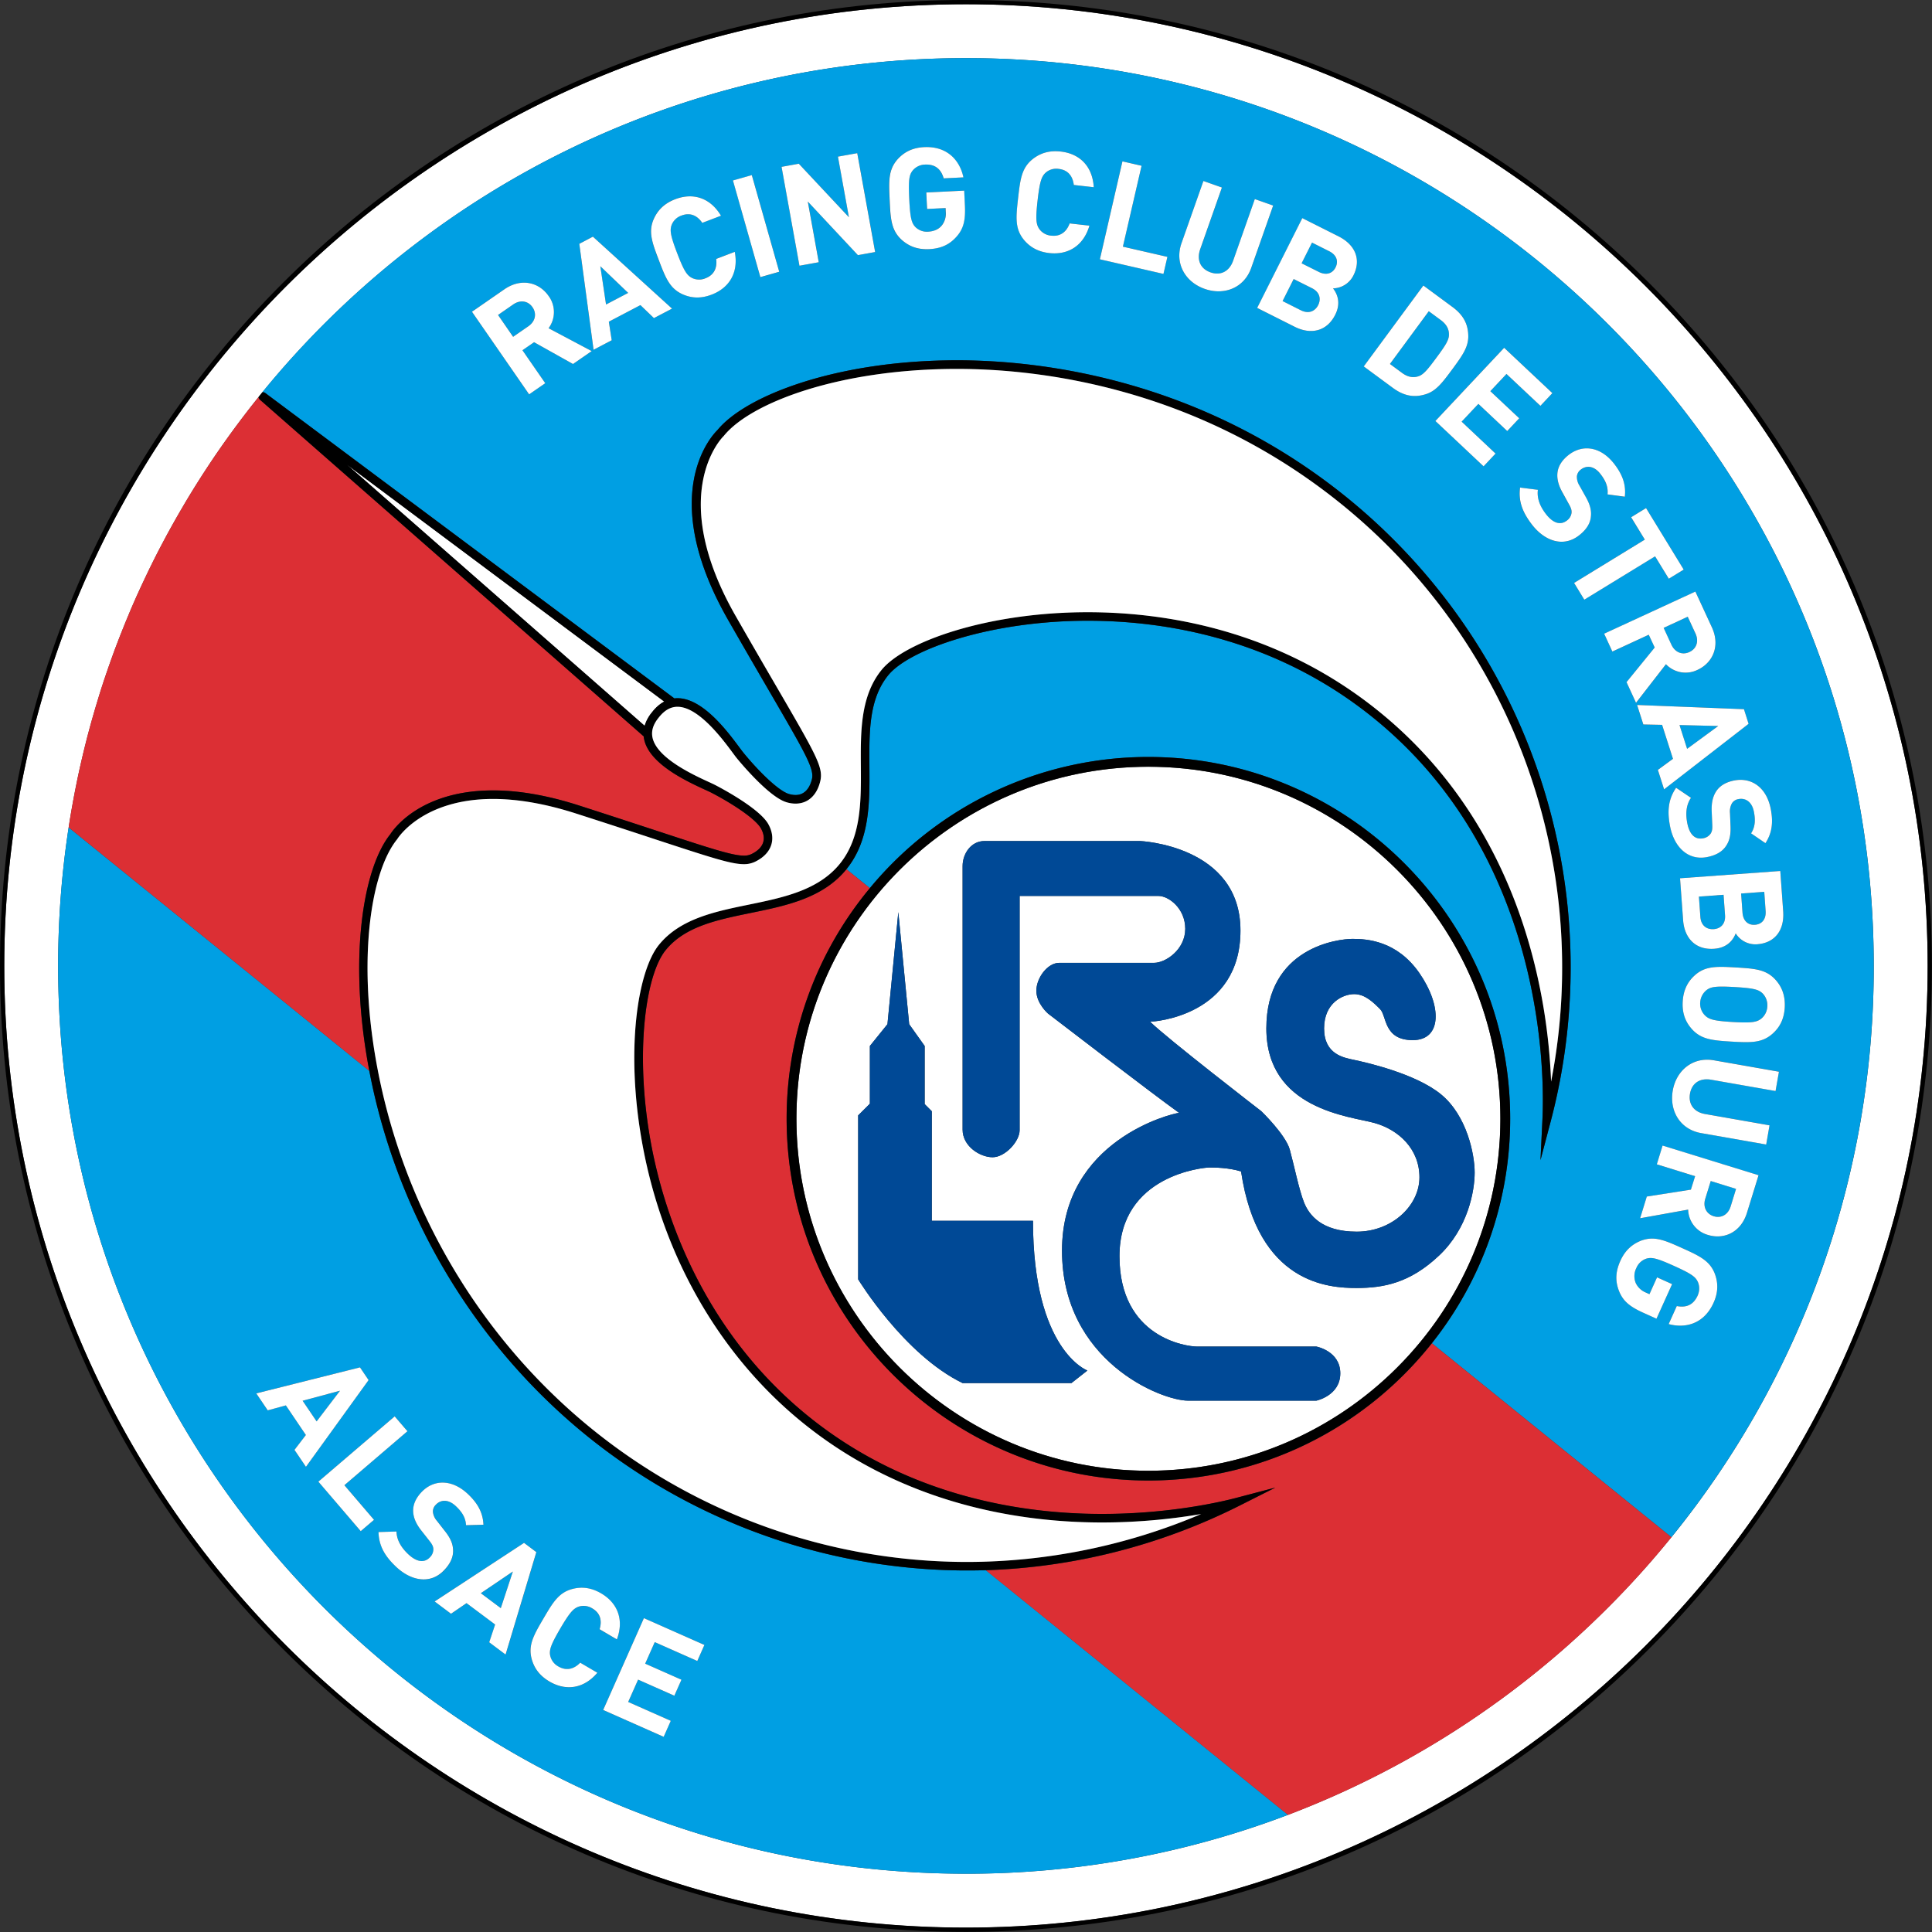<svg xmlns="http://www.w3.org/2000/svg" viewBox="7 7.79 66.64 66.64"><rect x="7" y="7.79" width="66.64" height="66.64" fill="#333333" stroke="none"/><path fill="#FFF" d="M40.318 7.937c-18.291 0-33.171 14.88-33.171 33.171 0 18.29 14.88 33.171 33.171 33.171 18.29 0 33.172-14.881 33.172-33.171 0-18.292-14.882-33.171-33.172-33.171zM64.323 61.21c-.327.392-.665.775-1.011 1.148l-.021.023a30.44 30.44 0 0 1-1.079 1.108c-.355.348-.72.687-1.092 1.019l-.033.03c-.374.331-.755.653-1.144.966l-.03.024c-.393.316-.793.622-1.202.92l-.017.011a31.169 31.169 0 0 1-18.376 5.96c-17.293 0-31.313-14.02-31.313-31.313a31.503 31.503 0 0 1 .474-5.45l.035-.194c.036-.198.074-.396.114-.593l.018-.091c.045-.219.092-.437.142-.654l.046-.199c.042-.18.086-.359.131-.537.013-.046.023-.093.035-.138a33.896 33.896 0 0 1 .372-1.315l.057-.188a28.812 28.812 0 0 1 .274-.831c.046-.135.094-.27.142-.405l.086-.238c.067-.182.137-.364.208-.546l.111-.278c.044-.111.089-.221.135-.332l.12-.288c.072-.168.145-.335.219-.501l.146-.318.121-.258.159-.333c.029-.058.059-.117.087-.176.106-.215.214-.428.326-.64l.099-.187c.212-.399.434-.793.664-1.182.023-.042.047-.081.071-.122.244-.409.496-.812.758-1.209l.04-.061c.274-.415.559-.822.853-1.223l.008-.011c.28-.381.567-.755.863-1.123l.133-.166C21.793 14.286 30.53 9.795 40.318 9.795c17.294 0 31.313 14.019 31.313 31.313a31.18 31.18 0 0 1-6.979 19.705l-.008.01c-.106.128-.212.258-.321.387z"></path><path d="M63.879 17.547c-6.294-6.292-14.66-9.758-23.561-9.758-8.899 0-17.267 3.466-23.56 9.758C10.465 23.841 7 32.208 7 41.107s3.465 17.267 9.758 23.56 14.661 9.759 23.56 9.759c8.9 0 17.267-3.466 23.561-9.759 6.292-6.293 9.758-14.66 9.758-23.56s-3.466-17.266-9.758-23.56zM40.318 74.278c-18.291 0-33.171-14.881-33.171-33.171 0-18.291 14.88-33.171 33.171-33.171 18.29 0 33.172 14.88 33.172 33.171 0 18.29-14.882 33.171-33.172 33.171z"></path><path fill="#009FE3" d="M11.725 28.327l.146-.318a44.91 44.91 0 0 0-.146.318zM12.662 26.415zM14.194 23.841zM12.237 27.242zM11.991 27.75zM66.112 49.74c.256.078.494-.051.583-.335l.187-.608-.873-.271-.188.609c-.089.284.035.526.291.605zM13.396 25.111zM66.836 41.836c-.661-.038-.824-.009-.977.108a.59.59 0 0 0-.216.428.57.57 0 0 0 .165.442c.139.136.296.188.958.228.66.038.828.004.981-.114a.564.564 0 0 0 .21-.422.578.578 0 0 0-.16-.448c-.137-.135-.3-.183-.961-.222zM65.271 30.281c.244-.112.334-.369.21-.638l-.268-.579-.83.384.267.579c.125.269.379.367.621.254zM55.893 20.778c.191-.046.333-.214.656-.653.324-.439.441-.624.43-.821-.006-.18-.097-.337-.28-.473l-.415-.306-1.34 1.818.415.306c.183.137.36.176.534.129zM66.266 32.832l-1.335-.034.261.821zM66.111 39.84c.232-.017.412-.176.39-.482l-.051-.703-.85.061.052.704c.022.305.227.437.459.42zM67.535 39.688c.238-.017.386-.189.366-.476l-.047-.66-.798.058.048.66c.022.287.193.435.431.418zM10.62 31.159zM59.913 65.529zM9.479 35.657l.035-.194-.035.194zM61.087 64.539zM9.628 34.87l.018-.091-.018.091zM62.212 63.49zM64.323 61.21zM11.139 29.726l.111-.278-.111.278zM10.846 30.51l.086-.238c-.03.08-.057.159-.086.238zM11.386 29.116l.12-.288-.12.288zM10.372 31.936l.057-.188-.057.188zM9.788 34.125l.046-.199-.046.199zM10.169 32.625zM9.966 33.388L10 33.25l-.034.138zM53.066 17.013c.107-.213.036-.429-.221-.558l-.591-.297-.359.714.592.296c.256.129.473.058.579-.155zM62.243 63.46zM17.921 56.818l.807-1.057-1.29.344zM24.274 63.259l.416-1.263-1.105.748z"></path><path fill="#009FE3" d="M41.006 61.95a20.867 20.867 0 0 1-13.757-4.63c-3.731-3.022-6.359-7.298-7.397-12.038a21.044 21.044 0 0 1-.113-.555L9.368 36.33v-.002a31.503 31.503 0 0 0-.363 4.779c0 17.293 14.019 31.313 31.313 31.313a31.169 31.169 0 0 0 11.109-2.031L41.006 61.95zM17.157 57.8l.393-.513-.69-1.021-.625.171-.396-.585 3.578-.898.297.438-2.161 2.992-.396-.584zm2.286 2.804l-1.461-1.708 2.633-2.253.439.514-2.174 1.861 1.022 1.194-.459.392zm1.223 1.232c-.383-.36-.597-.716-.608-1.2l.62-.019c.009.309.175.565.406.783.293.276.557.309.747.107a.393.393 0 0 0 .119-.282c-.007-.094-.036-.161-.147-.3l-.258-.328c-.193-.242-.282-.453-.292-.67-.01-.23.086-.454.286-.667.423-.449 1.054-.451 1.6.062.347.327.519.648.539 1.061l-.602.017c-.013-.3-.188-.505-.354-.661-.263-.247-.523-.219-.687-.045a.325.325 0 0 0-.1.248.569.569 0 0 0 .141.312l.258.331c.201.248.286.442.295.651.019.251-.091.488-.305.715-.462.489-1.126.385-1.658-.115zm3.209 2.601l.204-.613-.986-.737-.535.366-.565-.424 3.084-2.021.425.318-1.061 3.533-.566-.422zm3.555-1.166a.562.562 0 0 0-.465-.063c-.183.063-.307.188-.642.759-.334.571-.382.74-.347.93a.564.564 0 0 0 .283.376c.291.169.551.079.753-.13l.592.347c-.476.562-1.096.628-1.65.304-.345-.203-.53-.463-.618-.785-.124-.473.069-.812.404-1.383.334-.572.536-.905 1.008-1.028.324-.082.643-.047.987.154.559.327.8.897.542 1.588l-.597-.35c.085-.28.04-.55-.25-.719zm3.622 1.811l-1.468-.651-.33.743 1.25.554-.244.552-1.25-.556-.342.771 1.468.651-.245.552-2.086-.926 1.405-3.168 2.087.925-.245.553zM64.324 61.209zM30.261 31.881a.961.961 0 0 1 .107-.007c.873 0 1.724 1.144 2.132 1.693.059.08.108.145.143.188.494.605 1.194 1.307 1.564 1.421.082.024.16.037.232.037.379 0 .518-.342.566-.546.086-.358-.211-.869-1.462-3.02-.38-.654-.847-1.457-1.417-2.452-2.504-4.369-.546-6.408-.382-6.567.98-1.199 4.13-2.41 8.269-2.41 2.839 0 8.359.615 13.444 4.733a20.87 20.87 0 0 1 7.036 21.498l-.358 1.358.067-1.403c.071-1.468.124-9.029-5.825-13.847-3.426-2.774-7.255-3.356-9.863-3.356-3.308 0-6.146.977-6.879 1.883-.665.821-.656 1.946-.647 3.137.009 1.253.019 2.549-.791 3.549v.001l.807.653a12.458 12.458 0 0 1 9.607-4.524c6.882 0 12.479 5.598 12.479 12.478 0 2.924-1.012 5.614-2.701 7.744l8.262 6.69a31.18 31.18 0 0 0 6.979-19.705c0-17.294-14.019-31.313-31.313-31.313-9.788 0-18.525 4.491-24.268 11.524a.154.154 0 0 1 .101.028l14.111 10.535zm35.844 20.847c-.333.736-.979.889-1.548.733l.28-.622c.332.065.575-.045.718-.358a.579.579 0 0 0 .009-.473c-.08-.174-.216-.278-.818-.551-.604-.273-.775-.308-.961-.252a.565.565 0 0 0-.342.321.623.623 0 0 0-.021.52.662.662 0 0 0 .356.331l.116.053.262-.581.52.234-.539 1.193-.462-.208c-.457-.207-.69-.398-.826-.736-.156-.387-.109-.717.043-1.055.162-.359.403-.571.713-.693.458-.172.815-.016 1.419.257.603.272.956.438 1.129.894.115.314.115.634-.048.993zm1.153-3.103c-.208.675-.792.932-1.346.762a.934.934 0 0 1-.682-.873l-1.657.298.231-.749 1.521-.238.145-.464-1.321-.409.2-.646 3.311 1.023-.402 1.296zm.986-4.203l-2.22-.39c-.393-.068-.669.12-.731.48-.063.358.132.636.523.703l2.22.39-.115.662-2.244-.394c-.725-.127-1.101-.766-.979-1.466s.695-1.173 1.42-1.046l2.243.394-.117.667zm.317-2.881c-.023.399-.172.683-.419.902-.365.325-.755.313-1.415.274-.661-.04-1.049-.071-1.374-.437-.22-.247-.335-.546-.312-.945.023-.397.172-.688.419-.907.364-.324.755-.306 1.415-.269.661.039 1.05.066 1.375.432.219.248.333.552.311.95zm-.054-3.318c.049.674-.302 1.095-.894 1.138a.802.802 0 0 1-.744-.375c-.082.216-.282.499-.743.531-.646.047-1.026-.37-1.071-.986l-.105-1.446 3.458-.251.099 1.389zm-.427-3.528c.091.468.042.83-.184 1.176l-.496-.339c.164-.25.142-.519.098-.744-.068-.354-.297-.482-.531-.437a.322.322 0 0 0-.225.143.56.56 0 0 0-.069.336l.017.417c.018.319-.026.526-.141.702-.132.214-.36.343-.667.402-.658.127-1.137-.345-1.276-1.062-.1-.516-.066-.929.209-1.329l.513.347c-.174.256-.188.562-.128.872.077.397.271.577.543.524a.388.388 0 0 0 .262-.16c.049-.079.064-.151.056-.329l-.018-.417c-.015-.31.036-.533.154-.715.126-.192.335-.317.62-.373.607-.116 1.121.25 1.263.986zm-.767-2.938l-2.915 2.26-.215-.672.521-.381-.375-1.172-.647-.013-.215-.673 3.686.146.16.505zm-1.264-3.328c.295.641.033 1.223-.492 1.466a.932.932 0 0 1-1.093-.193l-1.032 1.33-.328-.712.972-1.194-.205-.441-1.255.58-.284-.615 3.147-1.453.57 1.232zm-2.272-4.114l1.299 2.122-.516.315-.473-.772-2.44 1.495-.354-.577 2.44-1.494-.473-.772.517-.317zm-3.057-1.219c.026-.229.157-.435.388-.614.488-.378 1.111-.282 1.569.31.293.377.412.722.367 1.133l-.597-.08c.033-.297-.106-.526-.247-.707-.221-.285-.483-.297-.671-.151a.328.328 0 0 0-.138.229.566.566 0 0 0 .091.331l.204.366c.159.277.211.481.188.69-.021.251-.166.468-.413.659-.53.412-1.171.205-1.618-.372-.321-.416-.478-.799-.413-1.281l.615.078c-.04.308.085.586.278.837.247.319.502.393.721.224a.387.387 0 0 0 .161-.261c.01-.092-.009-.164-.097-.317l-.204-.366c-.152-.271-.208-.492-.184-.708zm-.174-2.746l-.413.439-1.17-1.1-.557.592.996.937-.413.44-.996-.938-.577.614 1.17 1.1-.413.44-1.663-1.564 2.373-2.525 1.663 1.565zm-4.449-3.712l1.006.742c.381.281.547.604.543 1.029-.005.366-.211.655-.551 1.118-.342.462-.557.746-.905.857-.404.131-.763.067-1.143-.213l-1.007-.742 2.057-2.791zm-2.933-1.698c.605.304.787.82.521 1.351a.803.803 0 0 1-.704.447c.143.181.284.497.076.91-.291.578-.844.693-1.396.416l-1.296-.651 1.557-3.097 1.242.624zm-5.411.243l.757-2.149.638.225-.748 2.126c-.132.376.01.679.354.8.344.122.648-.025.781-.401l.748-2.126.633.223-.756 2.149c-.243.693-.937.96-1.607.725-.671-.236-1.043-.879-.8-1.572zm-2.037-2.827l.66.151-.644 2.79 1.534.352-.136.588-2.192-.504.778-3.377zm-3.598 1.268c.075-.658.123-1.044.506-1.349.264-.205.568-.303.965-.258.644.072 1.095.496 1.139 1.231l-.688-.078c-.035-.289-.186-.516-.521-.554a.56.56 0 0 0-.45.13c-.142.131-.203.295-.278.953s-.051.832.059.991a.56.56 0 0 0 .41.228c.334.038.537-.15.636-.422l.683.077c-.208.707-.748 1.018-1.386.946-.396-.045-.673-.208-.883-.467-.305-.383-.266-.77-.192-1.428zm-4.153-1.349c.227-.245.512-.391.905-.41.807-.04 1.237.464 1.358 1.043l-.681.034c-.094-.327-.303-.492-.647-.475a.574.574 0 0 0-.424.206c-.119.152-.149.32-.117.981.033.661.08.829.214.969a.567.567 0 0 0 .441.158.618.618 0 0 0 .472-.219.658.658 0 0 0 .132-.469l-.006-.127-.637.032-.029-.568 1.309-.065.024.505c.024.501-.039.797-.278 1.071-.272.316-.588.424-.958.443a1.248 1.248 0 0 1-.942-.319c-.362-.328-.386-.717-.419-1.378-.031-.66-.045-1.049.283-1.412zm-3.412.162l1.729 1.845-.378-2.088.666-.121.617 3.41-.594.108-1.729-1.849.378 2.093-.666.121-.617-3.411.594-.108zm-1.62.395l.946 3.334-.651.185-.945-3.334.65-.185zm-3.381 1.501c.139-.303.365-.53.738-.673.604-.23 1.2-.063 1.577.57l-.646.246c-.165-.239-.403-.372-.716-.252a.557.557 0 0 0-.34.323c-.066.181-.047.356.19.974.236.618.337.762.508.853.13.07.295.08.468.013.314-.119.407-.379.37-.667l.641-.245c.14.723-.196 1.247-.796 1.476-.373.143-.692.124-.999-.009-.446-.2-.589-.561-.826-1.179-.234-.618-.368-.983-.169-1.43zm-2.101.62l2.73 2.482-.625.327-.466-.448-1.09.572.1.641-.626.328-.492-3.655.469-.247zm-3.055 1.817c.581-.402 1.199-.244 1.529.232.277.4.205.817-.003 1.109l1.487.789-.644.446-1.343-.752-.401.277.787 1.137-.557.385-1.972-2.85 1.117-.773zM15.918 21.485z"></path><path fill="#009FE3" d="M28.667 17.893l-.961-.92.197 1.32zM25.368 18.388c-.152-.22-.42-.266-.665-.097l-.524.363.521.752.525-.363c.243-.168.295-.435.143-.655zM51.87 18.493c.274.138.492.029.598-.179.104-.209.06-.444-.214-.582l-.632-.316-.382.76.63.317z"></path><path fill="#DC2F34" d="M19.738 44.728c-.737-3.854-.217-6.992.724-8.162.088-.141 1.017-1.512 3.548-1.512.892 0 1.886.174 2.955.518 1.091.351 1.973.641 2.69.876 1.843.606 2.606.856 3.003.856a.59.59 0 0 0 .257-.052c.214-.103.355-.241.406-.401.048-.147.022-.311-.075-.486-.188-.337-1.021-.877-1.715-1.235-.05-.026-.125-.06-.217-.102-.615-.283-1.894-.872-2.091-1.712a1.38 1.38 0 0 1-.021-.126L15.966 21.577a.146.146 0 0 1-.048-.091c-.295.367-.583.741-.863 1.122l-.008.011c-.293.4-.578.808-.853 1.223l-.04.061c-.262.397-.514.8-.758 1.209l-.071.122a32.51 32.51 0 0 0-.664 1.182l-.099.187c-.111.212-.22.425-.326.64l-.087.176-.159.333-.121.258-.146.318c-.074.167-.147.333-.219.501l-.12.288c-.046.11-.091.22-.135.332-.037.092-.075.185-.111.278-.07.182-.14.364-.208.546l-.086.238c-.048.135-.096.27-.142.405a23.226 23.226 0 0 0-.274.831l-.057.188a36.872 36.872 0 0 0-.203.69c-.058.208-.115.416-.169.625l-.034.138a30.056 30.056 0 0 0-.319 1.39l-.018.091c-.04.197-.078.395-.114.593l-.035.194c-.039.223-.077.447-.111.671v.002l10.37 8.399zM64.651 60.813l-8.262-6.69a12.46 12.46 0 0 1-9.778 4.735c-6.88 0-12.478-5.599-12.478-12.479 0-3.021 1.079-5.792 2.871-7.953l-.807-.653c-.81.999-2.079 1.258-3.307 1.51-1.167.239-2.268.464-2.933 1.286-.696.858-1.073 3.591-.5 6.678.408 2.198 1.654 6.342 5.422 9.394 3.441 2.785 7.408 3.371 10.13 3.371 2.348 0 4.134-.423 4.625-.552l1.356-.357-1.252.631a20.992 20.992 0 0 1-8.733 2.219l10.422 8.438a31.194 31.194 0 0 0 7.267-3.929l.017-.011c.408-.298.81-.604 1.202-.92l.03-.024a31.899 31.899 0 0 0 1.177-.996c.372-.332.736-.671 1.092-1.019l.031-.03c.358-.351.707-.711 1.048-1.078l.021-.023c.346-.373.684-.757 1.011-1.148l.001-.001c.107-.128.214-.258.319-.387.003-.006.005-.01.008-.012z"></path><path fill="#FFF" d="M19.417 54.954l-3.578.898.396.585.625-.171.69 1.021-.393.513.396.585 2.161-2.992-.297-.439zm-1.496 1.864l-.483-.713 1.29-.345-.807 1.058zM21.054 57.157l-.44-.513-2.633 2.252 1.462 1.708.458-.391-1.022-1.194zM22.627 61.235c-.01-.209-.095-.403-.295-.651l-.258-.331a.566.566 0 0 1-.141-.312.321.321 0 0 1 .1-.248c.163-.174.424-.202.687.045.166.156.341.361.354.661l.602-.017c-.02-.412-.191-.733-.539-1.061-.546-.513-1.176-.511-1.6-.062-.2.213-.296.437-.286.667.01.217.099.428.292.67l.258.328c.111.139.141.206.147.3a.39.39 0 0 1-.119.282c-.19.201-.454.169-.747-.107-.231-.218-.397-.475-.406-.783l-.62.019c.012.484.226.84.608 1.2.532.5 1.196.604 1.656.114.216-.225.326-.463.307-.714zM25.076 61.008l-3.084 2.021.565.424.535-.366.986.737-.204.613.565.423 1.061-3.533-.424-.319zm-.802 2.251l-.689-.515 1.105-.748-.416 1.263zM28.278 64.338c.257-.69.016-1.261-.542-1.588-.345-.201-.663-.236-.987-.154-.473.123-.674.456-1.008 1.028-.335.571-.527.91-.404 1.383.087.322.273.582.618.785.555.324 1.174.258 1.65-.304l-.592-.347c-.202.209-.462.299-.753.13a.564.564 0 0 1-.283-.376c-.035-.189.013-.358.347-.93.335-.571.459-.696.642-.759a.566.566 0 0 1 .465.063c.291.17.335.439.251.718l.596.351zM27.805 66.772l2.087.926.245-.552-1.469-.651.342-.77 1.25.555.245-.552-1.251-.554.33-.743 1.468.651.245-.553-2.087-.925zM25.808 21.008l-.787-1.137.401-.277 1.343.752.644-.446-1.487-.789a.932.932 0 0 0 .003-1.109c-.33-.477-.948-.634-1.529-.232l-1.117.773 1.972 2.85.557-.385zm-1.629-2.354l.524-.363c.244-.169.513-.124.665.097.152.221.1.487-.144.656l-.525.363-.52-.753zM28.1 19.526l-.1-.64 1.09-.572.466.448.625-.327-2.73-2.482-.469.247.492 3.655.626-.329zm.567-1.633l-.763.4-.197-1.32.96.92zM30.549 17.943c.306.133.626.152.999.009.6-.229.936-.753.796-1.476l-.641.245c.037.289-.056.548-.37.667a.557.557 0 0 1-.468-.013c-.171-.091-.272-.235-.508-.853-.237-.618-.256-.793-.19-.974a.557.557 0 0 1 .34-.323c.313-.12.552.013.716.252l.646-.246c-.377-.632-.973-.8-1.577-.57-.373.143-.599.37-.738.673-.2.446-.065.812.171 1.43.234.618.378.979.824 1.179zM32.932 13.83l.946 3.334-.651.185-.946-3.334zM35.241 16.835l-.378-2.093 1.729 1.849.594-.108-.617-3.41-.666.12.378 2.089-1.728-1.845-.595.108.617 3.411zM38.104 16.065c.25.222.549.338.942.319.369-.019.686-.127.958-.443.239-.274.302-.57.278-1.071l-.024-.505-1.309.065.029.568.637-.032.006.127a.658.658 0 0 1-.132.469c-.101.127-.262.208-.472.219a.567.567 0 0 1-.441-.158c-.134-.14-.181-.308-.214-.969-.032-.661-.002-.829.117-.981a.574.574 0 0 1 .424-.206c.345-.017.553.148.647.475l.681-.034c-.121-.579-.551-1.083-1.358-1.043-.394.02-.679.165-.905.41-.328.363-.313.752-.281 1.413.03.661.055 1.049.417 1.377zM43.192 16.519c.638.072 1.178-.239 1.386-.946l-.683-.077c-.099.272-.302.46-.636.422a.56.56 0 0 1-.41-.228c-.109-.159-.134-.333-.059-.991s.137-.822.278-.953a.557.557 0 0 1 .45-.13c.335.038.485.265.521.554l.688.078c-.044-.735-.495-1.159-1.139-1.231-.396-.045-.701.053-.965.258-.383.305-.431.691-.506 1.349-.074.658-.113 1.045.191 1.427.212.259.489.422.884.468zM47.267 16.65l-1.535-.352.644-2.79-.66-.152-.778 3.378 2.193.504zM48.552 17.754c.671.236 1.364-.031 1.607-.725l.756-2.149-.633-.223-.748 2.126c-.133.376-.438.522-.781.401-.344-.121-.485-.424-.354-.8l.748-2.126-.638-.225-.757 2.149c-.242.694.13 1.337.8 1.572zM51.66 19.063c.553.277 1.105.163 1.396-.416.208-.413.066-.729-.076-.91a.805.805 0 0 0 .704-.447c.267-.53.085-1.047-.521-1.351l-1.243-.625-1.557 3.097 1.297.652zm.595-2.905l.591.297c.257.129.328.345.221.558-.106.213-.323.284-.579.155l-.592-.296.359-.714zm-.001 1.573c.273.138.317.373.214.582-.105.208-.323.317-.598.179l-.63-.317.382-.76.632.316zM56.189 21.384c.349-.112.563-.395.905-.857.34-.462.546-.751.551-1.118.004-.425-.162-.748-.543-1.029l-1.006-.742-2.057 2.791 1.007.742c.381.28.739.344 1.143.213zm.094-2.859l.415.306c.184.136.274.293.28.473.012.197-.105.382-.43.821-.323.438-.465.607-.656.653-.174.047-.351.008-.534-.128l-.415-.306 1.34-1.819zM58.173 23.875l.413-.44-1.17-1.101.577-.613.996.937.413-.44-.996-.936.557-.593 1.17 1.1.413-.439-1.663-1.564-2.373 2.525zM61.109 25.168c.088.153.106.225.097.317a.387.387 0 0 1-.161.261c-.219.169-.474.095-.721-.224-.193-.25-.318-.529-.278-.837l-.615-.078c-.064.481.092.865.413 1.281.447.577 1.088.784 1.618.372.247-.191.393-.408.413-.659.022-.208-.029-.413-.188-.69l-.204-.366a.566.566 0 0 1-.091-.331.33.33 0 0 1 .138-.229c.188-.146.45-.134.671.151.141.181.28.41.247.707l.597.08c.045-.411-.074-.755-.367-1.133-.458-.592-1.081-.688-1.569-.31-.23.179-.361.385-.388.614-.023.216.032.438.186.707l.202.367zM61.294 27.897l.353.578 2.441-1.495.473.772.515-.315-1.299-2.122-.515.316.472.772zM62.615 30.264l1.255-.58.205.441-.972 1.194.328.712 1.032-1.33a.935.935 0 0 0 1.093.193c.525-.243.787-.825.492-1.466l-.57-1.233-3.147 1.453.284.616zm2.599-1.201l.268.579c.124.27.034.526-.21.638-.242.113-.496.016-.621-.254l-.267-.579.83-.384zM63.683 32.779l.647.013.375 1.172-.521.381.215.672 2.915-2.26-.16-.505-3.686-.146.215.673zm2.583.053l-1.073.787-.262-.82 1.335.033zM66.816 34.711c-.285.056-.494.181-.62.373-.118.182-.169.405-.154.715l.018.417c.009.178-.007.25-.056.329a.393.393 0 0 1-.262.16c-.272.052-.466-.127-.543-.524-.06-.311-.046-.616.128-.872l-.513-.347c-.275.4-.309.813-.209 1.329.14.717.618 1.189 1.276 1.062.307-.06.535-.188.667-.402.114-.176.158-.383.141-.702l-.017-.417a.57.57 0 0 1 .069-.336.322.322 0 0 1 .225-.143c.234-.045.463.083.531.437.044.225.066.493-.098.744l.496.339c.226-.346.274-.708.184-1.176-.141-.738-.655-1.104-1.263-.986zM65.055 39.53c.045.617.426 1.033 1.071.986.461-.032.661-.315.743-.531a.8.8 0 0 0 .744.375c.592-.043.942-.464.894-1.138l-.1-1.389-3.458.251.106 1.446zm2.799-.978l.047.66c.02.286-.128.458-.366.476s-.409-.131-.431-.418l-.048-.66.798-.058zm-1.404.102l.051.703c.022.306-.157.465-.39.482s-.438-.115-.46-.42l-.051-.703.85-.062zM66.875 41.16c-.66-.037-1.051-.056-1.415.269-.247.22-.396.51-.419.907-.023.399.092.698.312.945.325.365.713.396 1.374.437.66.038 1.05.051 1.415-.274.247-.22.396-.503.419-.902.022-.398-.092-.702-.311-.949-.325-.366-.714-.394-1.375-.433zm.873 1.768c-.153.118-.321.152-.981.114-.662-.039-.819-.092-.958-.228a.572.572 0 0 1-.165-.442.59.59 0 0 1 .216-.428c.152-.117.315-.146.977-.108.661.039.824.087.962.222a.58.58 0 0 1 .16.448.57.57 0 0 1-.211.422zM64.698 45.408c-.122.7.254 1.339.979 1.466l2.244.394.115-.662-2.22-.39c-.392-.067-.586-.345-.523-.703.063-.36.339-.549.731-.48l2.22.39.117-.666-2.243-.394c-.724-.128-1.298.345-1.42 1.045zM64.148 47.951l1.321.409-.145.464-1.521.238-.231.749 1.657-.298a.934.934 0 0 0 .682.873c.554.17 1.138-.087 1.346-.762l.401-1.297-3.311-1.023-.199.647zm1.672 1.185l.188-.609.873.271-.187.608c-.089.284-.327.413-.583.335-.255-.08-.379-.322-.291-.605zM65.024 50.841c-.604-.272-.961-.429-1.419-.257-.31.122-.551.334-.713.693-.152.338-.199.668-.043 1.055.136.338.369.529.826.736l.462.208.539-1.193-.52-.234-.262.581-.116-.053a.662.662 0 0 1-.356-.331.623.623 0 0 1 .021-.52.565.565 0 0 1 .342-.321c.186-.056.357-.021.961.252.603.272.738.377.818.551.06.14.067.303-.009.473-.143.313-.386.424-.718.358l-.28.622c.569.155 1.215.003 1.548-.733.162-.358.162-.679.048-.993-.173-.457-.526-.622-1.129-.894zM29.489 32.36l.02-.025c.124-.154.259-.269.403-.346l-10.939-8.167 10.263 9.003a1.32 1.32 0 0 1 .253-.465z"></path><path d="M15.966 21.577l13.237 11.612a.946.946 0 0 0 .021.126c.197.84 1.476 1.429 2.091 1.712.092.042.167.076.217.102.695.358 1.528.897 1.715 1.235.097.175.123.339.075.486-.051.16-.191.299-.406.401a.579.579 0 0 1-.257.052c-.397 0-1.16-.25-3.003-.856-.717-.235-1.599-.525-2.69-.876-1.069-.343-2.063-.518-2.955-.518-2.532 0-3.46 1.371-3.548 1.512-.941 1.17-1.461 4.308-.724 8.162.035.184.072.367.113.555 1.039 4.74 3.666 9.016 7.397 12.038a20.873 20.873 0 0 0 13.757 4.63 20.977 20.977 0 0 0 8.733-2.219l1.252-.631-1.356.357c-.491.129-2.277.552-4.625.552-2.722 0-6.689-.586-10.13-3.371-3.768-3.052-5.014-7.195-5.422-9.394-.573-3.087-.196-5.819.5-6.678.665-.821 1.766-1.046 2.933-1.286 1.228-.251 2.497-.511 3.307-1.51v-.001c.81-1 .8-2.296.791-3.549-.009-1.191-.018-2.316.647-3.137.733-.906 3.572-1.883 6.879-1.883 2.608 0 6.438.582 9.863 3.356 5.949 4.817 5.896 12.379 5.825 13.847l-.067 1.403.358-1.358a20.87 20.87 0 0 0-7.036-21.498c-5.085-4.118-10.605-4.733-13.444-4.733-4.138 0-7.289 1.211-8.269 2.41-.165.16-2.123 2.199.382 6.567.57.995 1.037 1.798 1.417 2.452 1.25 2.15 1.548 2.662 1.462 3.02-.049.204-.188.546-.566.546a.828.828 0 0 1-.232-.037c-.371-.114-1.071-.816-1.564-1.421a5.53 5.53 0 0 1-.143-.188c-.409-.549-1.26-1.693-2.132-1.693a.76.76 0 0 0-.107.007L16.151 21.347a.153.153 0 0 0-.101-.028l-.133.166a.15.15 0 0 0 .049.092zm3.007 2.245l10.939 8.167a1.326 1.326 0 0 0-.403.346l-.02.025a1.324 1.324 0 0 0-.253.466l-10.263-9.004zm13.442 10.12c.11.136 1.099 1.33 1.707 1.517.11.034.217.05.319.05.425 0 .735-.281.853-.772.114-.473-.132-.895-1.494-3.236-.379-.653-.846-1.455-1.416-2.45-2.433-4.243-.449-6.194-.429-6.213l.014-.015c.929-1.146 3.99-2.308 8.045-2.308 2.8 0 8.245.606 13.26 4.667 5.926 4.798 8.681 12.499 7.228 19.917-.104-2.801-.948-8.729-5.938-12.77-3.493-2.829-7.392-3.422-10.048-3.422-3.44 0-6.316 1.013-7.109 1.993-.731.903-.722 2.134-.713 3.324.009 1.201.018 2.443-.725 3.361-.743.917-1.96 1.167-3.138 1.408-1.166.239-2.372.485-3.103 1.389-.727.897-1.171 3.626-.561 6.917.717 3.865 2.679 7.264 5.526 9.568 3.508 2.841 7.545 3.437 10.315 3.437 1.379 0 2.568-.144 3.424-.291a20.71 20.71 0 0 1-8.092 1.653c-4.68 0-9.264-1.625-12.908-4.576-3.68-2.979-6.271-7.195-7.294-11.871-.882-4.024-.387-7.31.558-8.476l.012-.017c.008-.015.856-1.378 3.302-1.378.861 0 1.825.169 2.864.504 1.09.35 1.972.64 2.688.875 1.929.633 2.65.871 3.095.871a.859.859 0 0 0 .384-.082c.29-.138.483-.337.561-.578.072-.224.038-.473-.098-.719-.307-.554-1.683-1.274-1.838-1.354a6.177 6.177 0 0 0-.229-.108c-.527-.243-1.763-.811-1.926-1.511-.055-.233.014-.462.209-.703l.02-.025c.191-.234.396-.349.629-.349.724 0 1.545 1.103 1.896 1.574.062.084.112.153.15.199z"></path><path fill="#FFF" d="M30.368 32.169c-.232 0-.438.115-.629.349l-.02.025c-.195.241-.264.47-.209.703.164.7 1.399 1.268 1.926 1.511.097.044.177.082.229.108.155.08 1.531.8 1.838 1.354.136.246.17.495.098.719-.077.24-.271.439-.561.578a.872.872 0 0 1-.384.082c-.444 0-1.166-.238-3.095-.871-.716-.236-1.598-.525-2.688-.875-1.04-.334-2.003-.504-2.864-.504-2.446 0-3.293 1.363-3.302 1.378l-.012.017c-.944 1.166-1.439 4.451-.558 8.476 1.024 4.676 3.615 8.893 7.294 11.871a20.576 20.576 0 0 0 12.908 4.576c2.774 0 5.547-.568 8.092-1.653-.855.147-2.045.291-3.424.291-2.771 0-6.808-.596-10.315-3.437-2.847-2.305-4.81-5.703-5.526-9.568-.61-3.29-.167-6.02.561-6.917.731-.904 1.938-1.15 3.103-1.389 1.177-.242 2.395-.491 3.138-1.408.743-.918.733-2.16.725-3.361-.009-1.19-.019-2.421.713-3.324.793-.98 3.668-1.993 7.109-1.993 2.656 0 6.555.593 10.048 3.422 4.99 4.041 5.835 9.969 5.938 12.77 1.453-7.418-1.302-15.119-7.228-19.917-5.015-4.061-10.46-4.667-13.26-4.667-4.055 0-7.116 1.161-8.045 2.308l-.014.015c-.02.019-2.004 1.97.429 6.213.569.995 1.036 1.797 1.416 2.45 1.362 2.342 1.607 2.764 1.494 3.236-.118.491-.428.772-.853.772a1.08 1.08 0 0 1-.319-.05c-.607-.187-1.596-1.381-1.707-1.517-.038-.045-.088-.115-.151-.199-.349-.471-1.171-1.574-1.895-1.574z"></path><path fill="#FFF" d="M58.752 46.378c0-6.694-5.446-12.141-12.141-12.141s-12.14 5.447-12.14 12.141 5.446 12.142 12.14 12.142 12.141-5.448 12.141-12.142zm-14.795 9.119h-3.754c-2.024-.981-3.602-3.578-3.602-3.578v-5.656l.404-.403v-1.991l.606-.751.375-3.866.375 3.866.534.751v2.005l.246.246v3.779h3.49c0 4.473 1.877 5.165 1.877 5.165l-.551.433zm5.85-7.301c-.442-.136-.924-.136-1.097-.136-.174 0-3.097.252-3.097 3.06 0 2.809 2.309 3.116 2.673 3.116h4.117s.827.153.827.924c0 .77-.827.942-.827.942h-4.424c-.924 0-4.348-1.366-4.348-5.176 0-3.808 3.789-4.731 4.039-4.751-.789-.558-4.521-3.424-4.521-3.424s-.403-.346-.403-.787c0-.444.385-.963.789-.963h3.271c.403 0 1.076-.462 1.076-1.173s-.577-1.135-.923-1.135h-4.79v8.08c0 .384-.499.933-.933.933-.432 0-1.034-.376-1.034-.952v-9.089c0-.434.293-.866.754-.866h5.367s3.463.144 3.463 3.087c0 2.944-2.973 3.145-3.116 3.145.549.548 3.837 3.088 3.837 3.088s.838.808.981 1.326c.144.521.317 1.385.49 1.818s.606 1.01 1.818 1.01c1.213 0 2.164-.894 2.164-1.875s-.722-1.645-1.559-1.876c-.836-.23-3.722-.46-3.722-3.261 0-2.798 2.482-3.087 2.972-3.087.491 0 1.53.058 2.309 1.183.779 1.127.779 2.309-.231 2.309s-.894-.836-1.125-1.067c-.23-.23-.519-.52-.894-.52-.376 0-1.04.289-1.04 1.183 0 .895.673 1.01 1.04 1.087.365.078 2.115.462 3 1.193.885.73 1.154 2.059 1.154 2.692 0 .635-.23 1.925-1.231 2.866-1 .943-1.904 1.116-2.847 1.116s-3.402-.134-3.979-4.02z"></path><path fill="#004996" d="M53.788 52.217c.942 0 1.847-.173 2.847-1.116 1.001-.941 1.231-2.231 1.231-2.866 0-.634-.27-1.962-1.154-2.692-.885-.731-2.635-1.115-3-1.193-.367-.077-1.04-.192-1.04-1.087 0-.894.664-1.183 1.04-1.183.375 0 .663.289.894.52.231.231.115 1.067 1.125 1.067 1.011 0 1.011-1.182.231-2.309-.778-1.125-1.817-1.183-2.309-1.183-.489 0-2.972.289-2.972 3.087 0 2.801 2.886 3.03 3.722 3.261.837.231 1.559.895 1.559 1.876s-.951 1.875-2.164 1.875c-1.212 0-1.646-.576-1.818-1.01s-.347-1.298-.49-1.818c-.144-.519-.981-1.326-.981-1.326s-3.288-2.54-3.837-3.088c.144 0 3.116-.201 3.116-3.145 0-2.943-3.463-3.087-3.463-3.087h-5.367c-.461 0-.754.432-.754.866v9.089c0 .576.602.952 1.034.952.434 0 .933-.549.933-.933v-8.08h4.79c.346 0 .923.423.923 1.135s-.673 1.173-1.076 1.173h-3.271c-.405 0-.789.519-.789.963 0 .441.403.787.403.787s3.732 2.866 4.521 3.424c-.25.02-4.039.943-4.039 4.751 0 3.81 3.424 5.176 4.348 5.176h4.424s.827-.173.827-.942c0-.771-.827-.924-.827-.924h-4.117c-.364 0-2.673-.308-2.673-3.116 0-2.808 2.923-3.06 3.097-3.06.173 0 .654 0 1.097.136.575 3.885 3.037 4.02 3.979 4.02z"></path><path fill="#004996" d="M42.63 49.898h-3.49v-3.779l-.246-.246v-2.005l-.534-.751-.375-3.866-.375 3.866-.606.751v1.991l-.404.403v5.656s1.578 2.597 3.602 3.578h3.754l.55-.434c.001.001-1.876-.691-1.876-5.164z"></path><path d="M46.611 33.9a12.458 12.458 0 0 0-9.607 4.524 12.42 12.42 0 0 0-2.871 7.953c0 6.881 5.598 12.479 12.478 12.479 3.958 0 7.491-1.853 9.778-4.735a12.423 12.423 0 0 0 2.701-7.744c.001-6.879-5.597-12.477-12.479-12.477zm0 24.62c-6.694 0-12.14-5.447-12.14-12.142 0-6.694 5.446-12.141 12.14-12.141s12.141 5.447 12.141 12.141S53.306 58.52 46.611 58.52z"></path></svg>